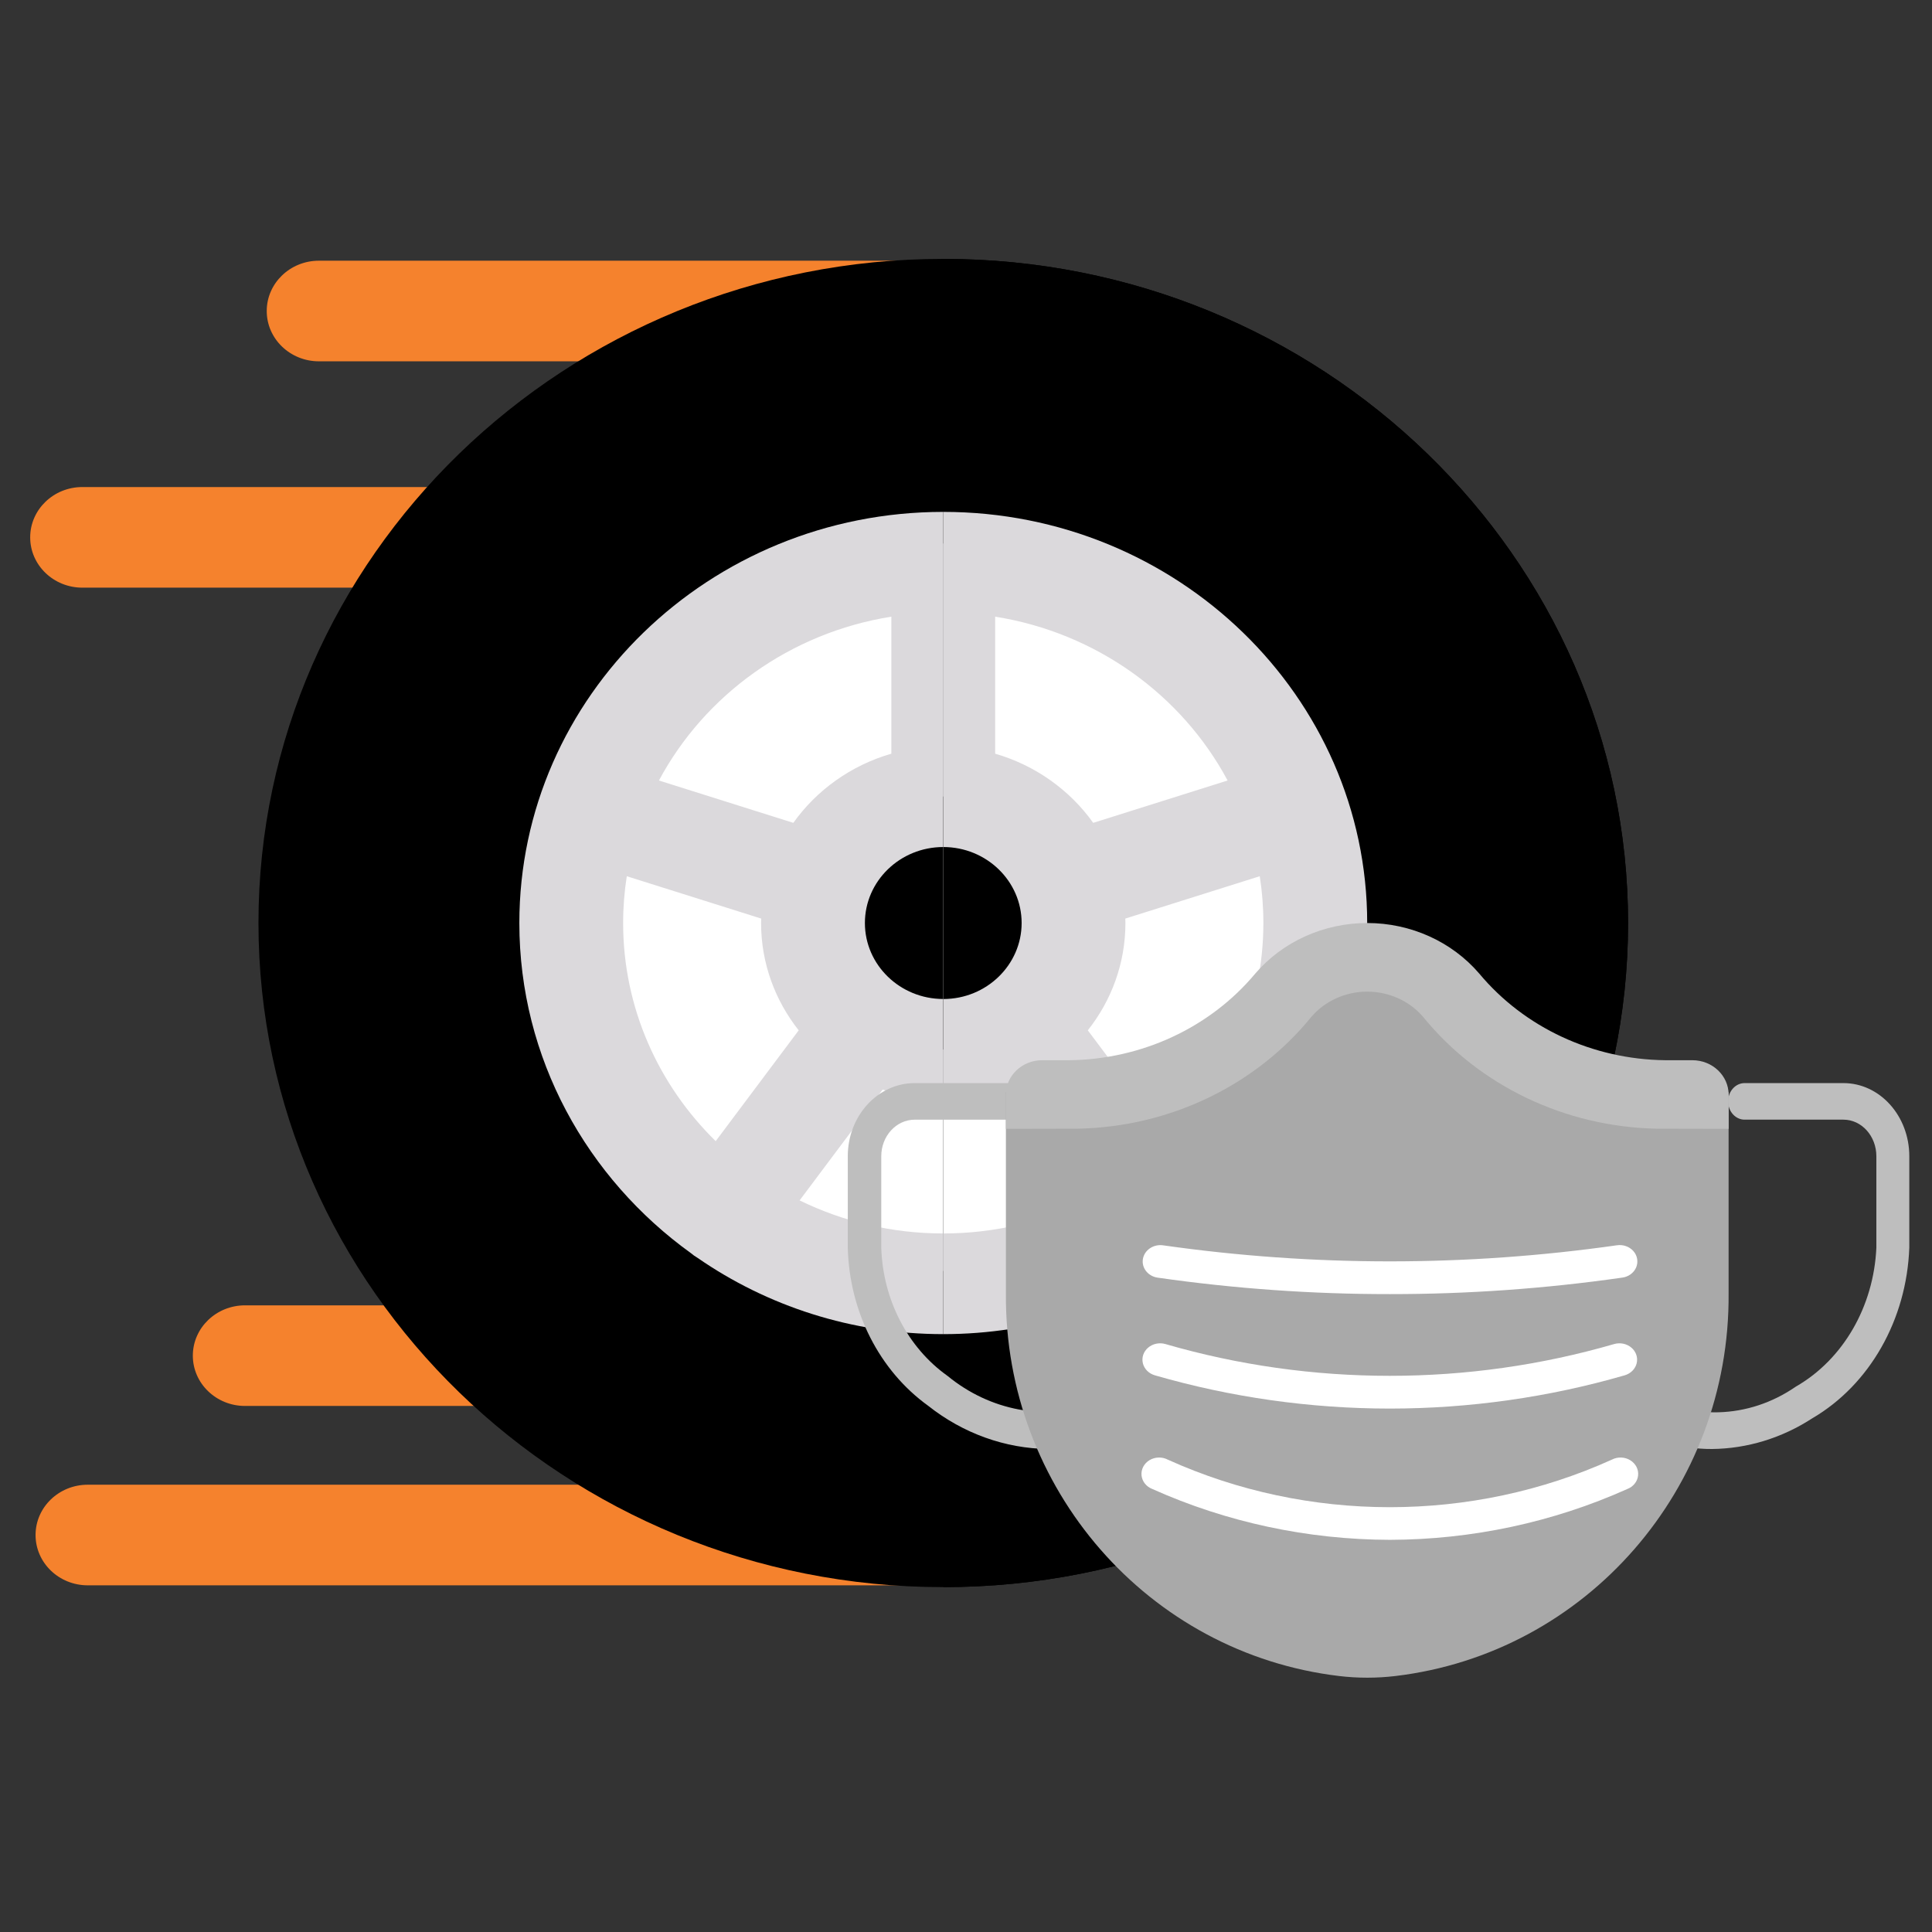 <?xml version="1.0" encoding="UTF-8"?>
<svg width="64px" height="64px" viewBox="0 0 64 64" version="1.1" xmlns="http://www.w3.org/2000/svg" xmlns:xlink="http://www.w3.org/1999/xlink">
    <rect x="0" y="0" width="64" height="64" fill="#333333" stroke="none"/>
    <title>Group 35</title>
    <g id="4Wheeler" stroke="none" stroke-width="1" fill="none" fill-rule="evenodd">
        <g id="01_-cart_delivery-option-pre-selected_desktop" transform="translate(-220, -1372)">
            <g id="Group-35" transform="translate(220, 1372)">
                <rect id="Rectangle" x="0" y="0" width="64" height="64"></rect>
                <g id="Group-34" transform="translate(1, 8)" fill-rule="nonzero">
                    <g id="tire" transform="translate(0, 0.576)">
                        <g id="Group" fill="#F5822D">
                            <path d="M15.72,37.998 L7.117,37.998 C6.162,37.998 5.388,37.252 5.388,36.332 C5.388,35.411 6.162,34.665 7.117,34.665 L15.72,34.665 C16.675,34.665 17.449,35.411 17.449,36.332 C17.449,37.252 16.675,37.998 15.72,37.998 Z" id="Path"></path>
                            <path d="M30.594,43.94 L1.907,43.94 C0.952,43.94 0.178,43.194 0.178,42.273 C0.178,41.353 0.952,40.607 1.907,40.607 L30.594,40.607 C31.549,40.607 32.323,41.353 32.323,42.273 C32.323,43.194 31.549,43.94 30.594,43.94 Z" id="Path"></path>
                            <path d="M30.594,3.393 L9.565,3.393 C8.61,3.393 7.836,2.647 7.836,1.727 C7.836,0.806 8.61,0.06 9.565,0.06 L30.594,0.06 C31.549,0.06 32.323,0.806 32.323,1.727 C32.323,2.647 31.549,3.393 30.594,3.393 Z" id="Path"></path>
                            <path d="M14.266,10.891 L1.729,10.891 C0.774,10.891 0,10.145 0,9.225 C0,8.304 0.774,7.558 1.729,7.558 L14.266,7.558 C15.221,7.558 15.995,8.304 15.995,9.225 C15.995,10.145 15.221,10.891 14.266,10.891 Z" id="Path"></path>
                        </g>
                        <path d="M30.247,44 C17.738,44 7.562,34.131 7.562,22 C7.562,9.869 17.738,0 30.247,0 C42.755,0 52.932,9.869 52.932,22 C52.932,34.131 42.755,44 30.247,44 Z" id="Path" fill="#000000"></path>
                        <ellipse id="Oval" fill="#FFFFFF" cx="30.787" cy="21.476" rx="12.423" ry="12.048"></ellipse>
                        <ellipse id="Oval" fill="#000000" cx="30.247" cy="22" rx="4.321" ry="4.19"></ellipse>
                        <path d="M30.247,8.381 C22.503,8.381 16.204,14.49 16.204,22 C16.204,26.478 18.444,30.458 21.895,32.942 C21.927,32.968 21.958,32.994 21.992,33.018 C22.031,33.045 22.07,33.07 22.11,33.094 C24.407,34.683 27.216,35.619 30.247,35.619 C33.277,35.619 36.087,34.683 38.384,33.094 C38.424,33.07 38.463,33.045 38.501,33.018 C38.535,32.994 38.567,32.968 38.598,32.942 C42.049,30.458 44.29,26.478 44.29,22 C44.29,14.491 37.99,8.381 30.247,8.381 Z M39.666,17.279 L35.214,18.682 C34.44,17.596 33.299,16.776 31.966,16.391 L31.966,11.852 C35.321,12.384 38.152,14.449 39.666,17.279 Z M27.651,22 C27.651,20.612 28.815,19.483 30.247,19.483 C31.678,19.483 32.843,20.612 32.843,22 C32.843,23.388 31.678,24.517 30.247,24.517 C28.815,24.517 27.651,23.388 27.651,22 Z M28.527,11.852 L28.527,16.391 C27.194,16.776 26.053,17.596 25.28,18.682 L20.828,17.279 C22.342,14.449 25.172,12.384 28.527,11.852 Z M19.642,22 C19.642,21.473 19.684,20.955 19.763,20.45 L24.216,21.853 C24.215,21.902 24.212,21.951 24.212,22 C24.212,23.336 24.678,24.569 25.458,25.555 L22.708,29.226 C20.814,27.367 19.642,24.814 19.642,22 Z M30.247,32.284 C28.537,32.284 26.92,31.889 25.488,31.189 L28.238,27.518 C28.867,27.734 29.543,27.852 30.247,27.852 C30.951,27.852 31.627,27.734 32.255,27.518 L35.006,31.189 C33.574,31.889 31.957,32.284 30.247,32.284 Z M37.785,29.226 L35.035,25.555 C35.816,24.569 36.281,23.337 36.281,22 C36.281,21.951 36.279,21.902 36.277,21.853 L40.731,20.45 C40.81,20.955 40.851,21.473 40.851,22 C40.851,24.814 39.68,27.367 37.785,29.226 Z" id="Shape" fill="#DBD9DC"></path>
                        <path d="M52.932,22 C52.932,9.869 42.755,0 30.247,0 L30.247,44 C42.755,44 52.932,34.131 52.932,22 Z" id="Path" fill="#000000"></path>
                        <path d="M42.129,21.476 C42.129,14.823 36.809,9.429 30.247,9.429 L30.247,33.524 C36.809,33.524 42.129,28.13 42.129,21.476 Z" id="Path" fill="#FFFFFF"></path>
                        <path d="M34.568,22 C34.568,19.686 32.633,17.81 30.247,17.81 L30.247,26.19 C32.633,26.191 34.568,24.314 34.568,22 Z" id="Path" fill="#000000"></path>
                        <path d="M32.843,22 C32.843,23.388 31.678,24.518 30.247,24.518 L30.247,27.852 C30.951,27.852 31.627,27.734 32.255,27.518 L35.006,31.189 C33.574,31.889 31.957,32.284 30.247,32.284 L30.247,35.619 C33.277,35.619 36.087,34.683 38.384,33.094 C38.424,33.07 38.463,33.045 38.501,33.018 C38.535,32.994 38.567,32.968 38.598,32.942 C42.049,30.458 44.29,26.478 44.29,22 C44.29,14.49 37.99,8.381 30.247,8.381 L30.247,19.483 C31.678,19.483 32.843,20.612 32.843,22 Z M40.731,20.45 C40.81,20.955 40.851,21.473 40.851,22 C40.851,24.814 39.68,27.367 37.785,29.226 L35.035,25.555 C35.816,24.569 36.281,23.337 36.281,22 C36.281,21.951 36.279,21.902 36.277,21.853 L40.731,20.45 Z M31.966,11.852 C35.321,12.385 38.151,14.449 39.666,17.279 L35.214,18.682 C34.44,17.597 33.299,16.776 31.966,16.391 L31.966,11.852 L31.966,11.852 Z" id="Shape" fill="#DBD9DC"></path>
                    </g>
                    <g id="Group-30" transform="translate(26, 22.576)">
                        <g id="coronavirus-2" transform="translate(0.627, 0)">
                            <path d="M7.099,17.424 C5.668,17.408 4.277,16.908 3.118,15.991 C1.502,14.826 0.508,12.871 0.457,10.756 L0.457,7.726 C0.457,6.388 1.45,5.303 2.675,5.303 L6.001,5.303 C6.307,5.303 6.555,5.574 6.555,5.909 C6.555,6.243 6.307,6.515 6.001,6.515 L2.675,6.515 C2.062,6.515 1.566,7.057 1.566,7.726 L1.566,10.756 C1.62,12.478 2.44,14.064 3.762,15.003 C5.171,16.159 7.002,16.502 8.682,15.926 C8.871,15.847 9.084,15.886 9.239,16.029 C9.393,16.172 9.464,16.395 9.424,16.612 C9.384,16.828 9.24,17.004 9.047,17.07 C8.42,17.306 7.762,17.426 7.099,17.424 L7.099,17.424 Z" id="Shape" fill="#BEBEBE"></path>
                            <path d="M29.085,17.424 C28.058,17.429 27.049,17.127 26.163,16.55 C25.904,16.38 25.817,16.008 25.97,15.72 C26.123,15.432 26.458,15.336 26.718,15.506 C28.331,16.495 30.3,16.438 31.865,15.356 C33.428,14.458 34.443,12.705 34.53,10.754 L34.53,7.726 C34.53,7.057 34.041,6.514 33.439,6.514 L30.165,6.514 C29.864,6.514 29.619,6.243 29.619,5.909 C29.619,5.574 29.864,5.303 30.165,5.303 L33.439,5.303 C34.644,5.303 35.621,6.388 35.621,7.726 L35.621,10.754 C35.534,13.14 34.309,15.295 32.406,16.408 C31.398,17.062 30.253,17.412 29.085,17.424 Z" id="Shape" fill="#BEBEBE"></path>
                            <path d="M29.635,5.606 L29.635,12.273 C29.685,18.73 24.926,24.191 18.593,24.945 C17.976,25.018 17.354,25.018 16.737,24.945 C10.403,24.191 5.645,18.73 5.695,12.273 L5.695,5.606 L8.089,5.6 C11.119,5.533 13.956,4.083 15.81,1.654 C16.262,1.088 16.942,0.759 17.661,0.758 C18.379,0.756 19.061,1.084 19.514,1.648 C21.368,4.08 24.208,5.532 27.241,5.6 L29.635,5.606 Z" id="Shape" fill="#A9A9A9"></path>
                            <path d="M29.636,5.682 L29.636,6.818 L27.241,6.813 C24.209,6.749 21.368,5.387 19.514,3.108 C19.061,2.579 18.379,2.272 17.661,2.273 C16.942,2.274 16.261,2.583 15.809,3.114 C13.956,5.39 11.119,6.75 8.088,6.813 L5.694,6.818 L5.694,5.682 C5.696,5.055 6.231,4.547 6.891,4.545 L7.795,4.545 C10.199,4.518 12.461,3.464 13.954,1.676 C14.862,0.616 16.225,0 17.665,0 C19.105,0 20.468,0.616 21.376,1.676 C22.869,3.464 25.131,4.518 27.535,4.545 L28.438,4.545 C29.099,4.547 29.634,5.055 29.636,5.682 Z" id="Shape" fill="#BEBEBE"></path>
                            <g id="Group" transform="translate(10.183, 10.606)" fill="#FFFFFF">
                                <path d="M8.23,5.479 C5.59,5.478 2.966,5.106 0.446,4.377 C0.247,4.319 0.095,4.167 0.049,3.978 C0.003,3.789 0.069,3.592 0.223,3.461 C0.377,3.329 0.594,3.284 0.794,3.341 C5.634,4.745 10.822,4.745 15.662,3.341 C15.862,3.284 16.079,3.329 16.233,3.461 C16.387,3.592 16.453,3.789 16.407,3.978 C16.361,4.167 16.209,4.319 16.01,4.377 C13.491,5.106 10.868,5.478 8.23,5.479 Z" id="Shape"></path>
                                <path d="M8.23,1.687 C5.652,1.689 3.079,1.506 0.532,1.141 C0.216,1.092 0.001,0.817 0.05,0.523 C0.1,0.23 0.395,0.028 0.712,0.07 C5.695,0.78 10.765,0.78 15.748,0.07 C15.955,0.038 16.166,0.111 16.299,0.263 C16.432,0.414 16.466,0.62 16.39,0.802 C16.313,0.984 16.136,1.114 15.928,1.141 C13.381,1.506 10.807,1.689 8.23,1.687 Z" id="Shape"></path>
                                <path d="M8.23,9.827 C5.507,9.82 2.821,9.245 0.37,8.146 C0.167,8.071 0.027,7.897 0.005,7.696 C-0.016,7.495 0.085,7.3 0.267,7.189 C0.45,7.078 0.684,7.071 0.874,7.17 C5.516,9.271 10.944,9.271 15.586,7.17 C15.776,7.071 16.01,7.078 16.192,7.189 C16.375,7.3 16.476,7.495 16.454,7.696 C16.433,7.897 16.292,8.071 16.09,8.146 C13.639,9.245 10.953,9.82 8.23,9.827 L8.23,9.827 Z" id="Shape"></path>
                            </g>
                        </g>
                    </g>
                </g>
            </g>
        </g>
    </g>
</svg>